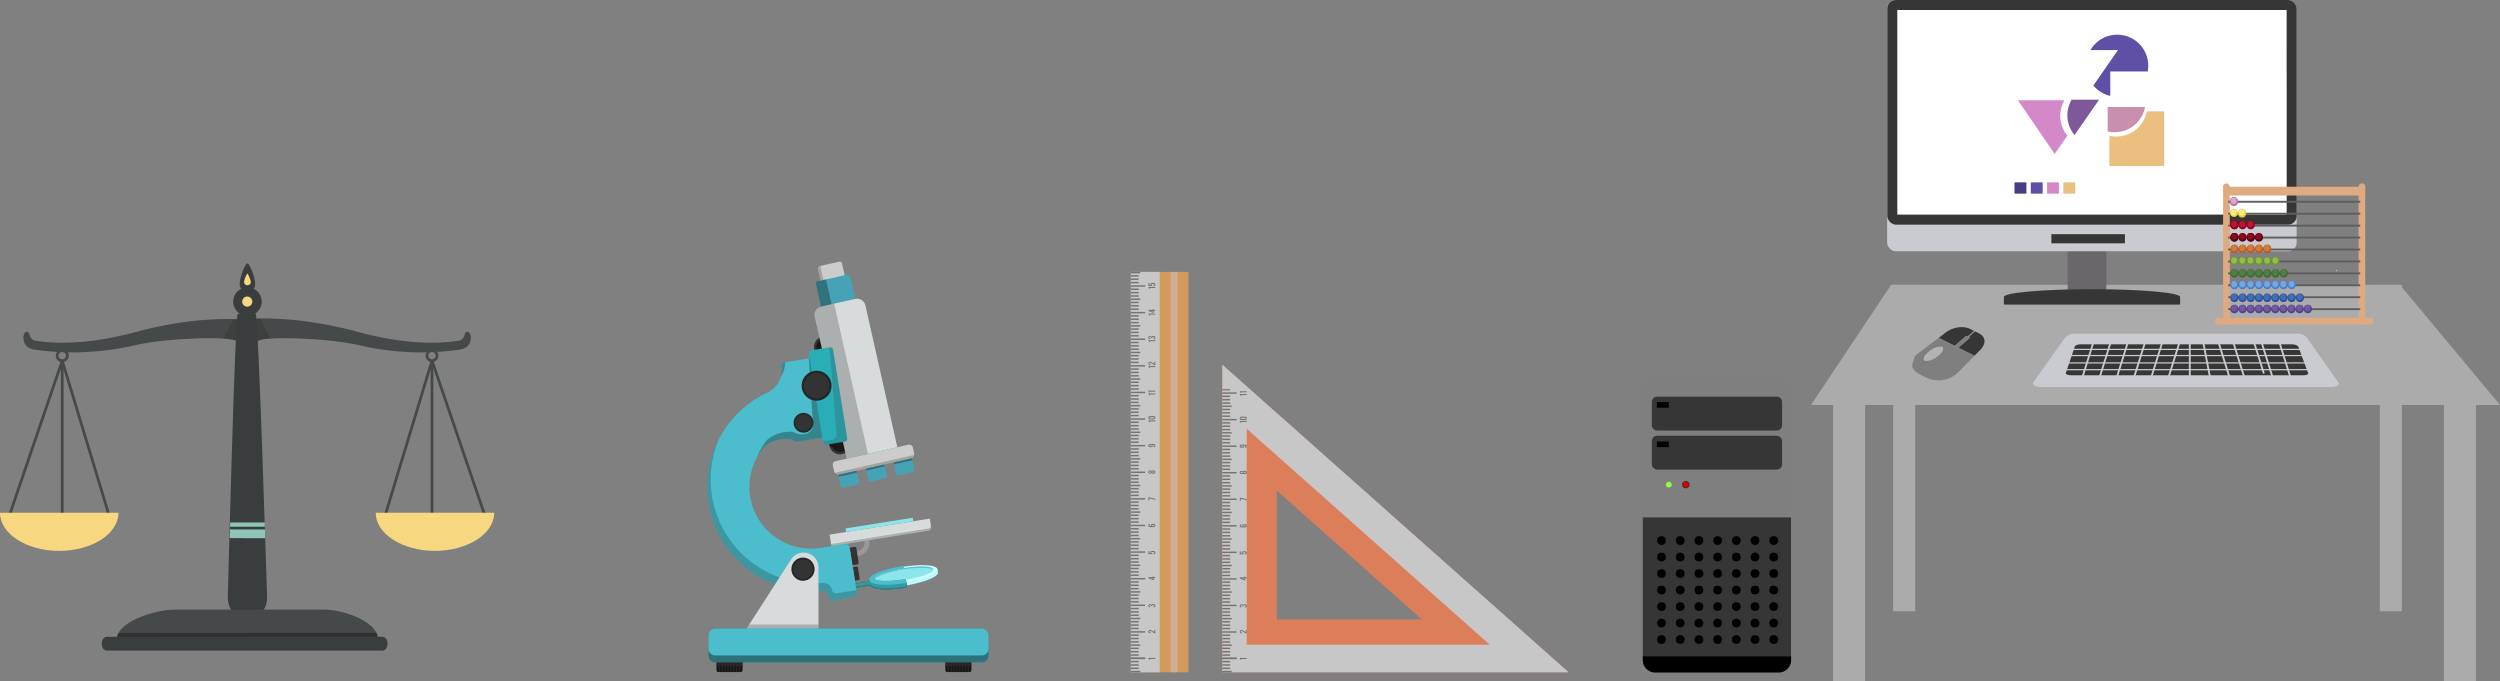 <svg xmlns="http://www.w3.org/2000/svg" xmlns:xlink="http://www.w3.org/1999/xlink" width="993" height="270.641" viewBox="0 0 993 270.641"><rect x="0" y="0" width="993" height="270.641" fill="#808080" stroke="none"/><defs><style>.a{fill:none;}.b{fill:#ababab;}.c{fill:#cacbd0;}.d{fill:#363636;}.e{fill:#69676a;}.ax,.f{fill:#fff;}.g{clip-path:url(#a);}.h{fill:#7f7f7f;}.i{fill:#b3b3b3;}.br,.j{fill:#333;}.k{fill:#d60100;}.l{fill:#8fff3c;}.m{fill:#e0aa80;}.n{fill:#5d5e60;}.o{fill:#5d0012;}.p{fill:#bd172f;}.q{fill:#8a0d1f;}.r{fill:#930027;}.s{fill:#e7cb39;}.t{fill:#f2ec83;}.u{fill:#c173a6;}.v{fill:#d3abcc;}.w{fill:#6b9540;}.x{fill:#97bc45;}.y{fill:#4c7fca;}.z{fill:#73a8e1;}.aa{fill:#416b36;}.ab{fill:#4e803f;}.ac{fill:#56428c;}.ad{fill:#705b9d;}.ae{fill:#304f99;}.af{fill:#426eb5;}.ag{fill:#c0582f;}.ah{fill:#cb7f33;}.ai{fill:#5f4fa5;}.aj{fill:#d389c8;}.ak{fill:#493b84;}.al{fill:#eabf80;}.am{fill:#c990ad;}.an{fill:#7e599a;}.ao{fill:#464949;}.ap{fill:#f7d77f;}.aq{fill:#393d3d;}.ar{opacity:0.12;}.as{opacity:0.33;}.at{fill:#8fc5b8;}.au{fill:#999;}.av{fill:#d7dbdb;}.aw,.ax,.br{opacity:0.2;}.ay{fill:#8ce5ea;}.az,.bx{opacity:0.5;}.ba{fill:#b6fcff;}.bb{fill:#cfffff;}.bc{fill:#339ba3;}.bd{fill:#268284;}.be{fill:#4cbdcc;}.bf{fill:#61c1c1;}.bg{opacity:0.3;}.bh,.bq{opacity:0.4;}.bi{fill:#ccc;}.bj{fill:#46a3b5;}.bk{fill:#29adb7;}.bl{fill:#252626;}.bm{fill:#3a8f9b;}.bn{fill:#282628;}.bo{opacity:0.7;}.bp{opacity:0.6;}.bs{fill:#dc7e5a;}.bt,.bx{fill:#c8c7c7;}.bt,.bu{mix-blend-mode:multiply;}.bt,.bu,.bx{isolation:isolate;}.bv{fill:#767472;}.bw{fill:#d4995c;}.bx{mix-blend-mode:soft-light;}</style><clipPath id="a"><path class="a" d="M1133.584,627.078l6.826-21.312,25.361,1.75-6.826,21.312Z" transform="translate(-1133.584 -605.767)"/></clipPath></defs><g transform="translate(-50.304 -457.302)"><g transform="translate(-340 -37.323)"><g transform="translate(1042.824 494.625)"><path class="b" d="M1132.252,592.153h202.06l39.776,47.731H1100.432Z" transform="translate(-1033.609 -479.024)"/><rect class="b" width="12.728" height="109.781" transform="translate(318.205 160.861)"/><rect class="b" width="8.751" height="129.669" transform="translate(292.749 113.13)"/><rect class="b" width="8.751" height="129.669" transform="translate(99.439 113.13)"/><rect class="b" width="12.728" height="109.781" transform="translate(75.574 160.861)"/><path class="c" d="M1176.646,628.112l12.386-17.5a4.772,4.772,0,0,1,3.906-1.7h88.684a4.438,4.438,0,0,1,3.619,1.59l12.514,17.772c.8.979-1.32,1.775-2.609,1.775h-115.9C1177.84,630.046,1175.78,629.218,1176.646,628.112Z" transform="translate(-1021.45 -476.344)"/><path class="d" d="M1187.667,623.954l3.588-10.557c.191-.5,1.2-.875,2.387-.875h83.7c1.329,0,2.466.421,2.682.986l3.914,10.5c.159.4-.629.8-1.655.8H1189.49C1188.4,624.8,1187.556,624.391,1187.667,623.954Z" transform="translate(-1019.655 -475.765)"/><rect class="c" width="96.758" height="0.485" transform="translate(167.782 138.538)"/><rect class="c" width="96.758" height="0.485" transform="translate(167.782 140.981)"/><rect class="c" width="96.758" height="0.485" transform="translate(167.782 143.908)"/><rect class="c" width="96.758" height="0.485" transform="translate(167.782 146.597)"/><rect class="c" width="0.732" height="16.125" transform="translate(252.129 134.871) rotate(-17.44)"/><rect class="c" width="0.732" height="16.125" transform="translate(245.048 134.869) rotate(-17.44)"/><rect class="c" width="0.732" height="16.061" transform="translate(241.51 133.17) rotate(-17.53)"/><rect class="c" width="0.732" height="16.125" transform="translate(233.807 134.864) rotate(-17.44)"/><rect class="c" width="0.732" height="16.125" transform="translate(227.943 134.864) rotate(-17.44)"/><rect class="c" width="0.732" height="16.125" transform="matrix(0.982, -0.19, 0.19, 0.982, 221.975, 134.615)"/><rect class="c" width="0.732" height="16.125" transform="translate(216.897 134.378)"/><rect class="c" width="16.125" height="0.732" transform="translate(174.176 150.01) rotate(-72.56)"/><rect class="c" width="16.125" height="0.732" transform="translate(181.023 150.025) rotate(-72.56)"/><rect class="c" width="16.125" height="0.732" transform="translate(187.862 150.013) rotate(-72.56)"/><rect class="c" width="16.125" height="0.732" transform="translate(194.702 150.015) rotate(-72.56)"/><rect class="c" width="16.125" height="0.732" transform="translate(201.541 150.011) rotate(-72.56)"/><rect class="c" width="16.125" height="0.732" transform="translate(208.388 150.018) rotate(-72.56)"/><rect class="e" width="15.369" height="17.843" transform="translate(168.76 99.145)"/><rect class="c" width="162.658" height="99.813" rx="3.422" transform="translate(97.053)"/><path class="d" d="M1166.468,599.782v-3.062c0-1.7,15.7-3.07,35-3.07s35,1.376,35,3.07v3.062Z" transform="translate(-1023.045 -478.784)"/><rect class="d" width="29.211" height="3.628" transform="translate(162.285 93.019)"/><rect class="d" width="162.595" height="89.233" rx="3.422" transform="translate(97.117)"/><path class="f" d="M1129.978,579.326l-.008-81.27,154.648-.016.016,81.285Z" transform="translate(-1028.884 -494.079)"/><g transform="translate(105.278 128.921)"><g class="g"><g transform="translate(1.616 1.003)"><path class="h" d="M1140.671,619.477a1.376,1.376,0,0,1-.588-.159c-.907-.526-.1-2.148,1.814-3.627a7.922,7.922,0,0,1,4.518-1.878,1.369,1.369,0,0,1,.588.159c.907.525.1,2.148-1.813,3.628a7.921,7.921,0,0,1-4.519,1.877m4.917-9.157-8.6,6.5c-3.007,2.626-2.594,6.165.915,7.908l3.023,1.5a9.646,9.646,0,0,0,3.6.922,11.628,11.628,0,0,0,8.193-2.522l7.1-7.207-6.365-3.183h0a1.053,1.053,0,0,1-.716.263.522.522,0,0,1-.192-.047l-.66-.327c-.231-.118-.2-.4.064-.628h0l-6.364-3.183" transform="translate(-1134.977 -606.041)"/><path class="d" d="M1154.881,610.126h0m2.387-2.124h0l.206.1-2.386,2.116.118.056c.231.111.2.4-.063.629l-4.216,3.675,6.364,3.182,1.52-1.543c3.023-2.625,3.509-5.72,0-7.462l-1.5-.748" transform="translate(-1132.426 -606.412)"/><path class="d" d="M1153.9,606.639a11.131,11.131,0,0,0-7.875,2.856l-1.839,1.384,6.365,3.182,4.217-3.683a1.061,1.061,0,0,1,.716-.255.489.489,0,0,1,.19.049l.327.159-.216-.1,2.387-2.117.214.1h0l-1.511-.748a8,8,0,0,0-3.023-.8" transform="translate(-1133.504 -606.631)"/><path class="h" d="M1154.6,609.648a1.066,1.066,0,0,0-.716.255l-4.217,3.683h0c-.27.231-.293.509-.063.629l.66.326a.51.51,0,0,0,.19.047,1.063,1.063,0,0,0,.717-.262h0l4.215-3.676c.271-.23.295-.516.064-.628l-.12-.056h0l-.214-.1h0l-.326-.159a.512.512,0,0,0-.192-.048" transform="translate(-1132.662 -606.148)"/><path class="h" d="M1156.578,607.92l-2.426,2.116.215.1h0l.215.111h0l2.418-2.116-.207-.111-.215-.1" transform="translate(-1131.91 -606.425)"/><path class="i" d="M1145.734,613.325a7.925,7.925,0,0,0-4.518,1.878c-1.9,1.479-2.72,3.1-1.814,3.627a1.379,1.379,0,0,0,.589.159,7.919,7.919,0,0,0,4.518-1.877c1.9-1.48,2.721-3.1,1.814-3.628a1.375,1.375,0,0,0-.589-.159" transform="translate(-1134.329 -605.561)"/></g></g></g><path class="h" d="M1042.824,736.2V628.648h0a4.845,4.845,0,0,1,4.845-4.845h49.219a4.845,4.845,0,0,1,4.844,4.845h0V736.193h0a4.845,4.845,0,0,1-4.844,4.845h-49.219A4.846,4.846,0,0,1,1042.824,736.2Z" transform="translate(-1042.824 -473.961)"/><path class="d" d="M1047.63,733.361h49.217c2.674,0,4.845-2.753,4.845-6.15V671.8h-58.868v55.415C1042.824,730.609,1044.98,733.361,1047.63,733.361Z" transform="translate(-1042.824 -466.283)"/><circle class="j" cx="1.48" cy="1.48" r="1.48" transform="translate(15.608 191.018)"/><circle class="k" cx="1.161" cy="1.161" r="1.161" transform="translate(15.926 191.337)"/><circle class="l" cx="1.154" cy="1.154" r="1.154" transform="translate(9.196 191.345)"/><rect class="d" width="51.74" height="13.452" rx="2.092" transform="translate(3.588 157.551)"/><rect class="d" width="51.74" height="13.452" rx="2.092" transform="translate(3.588 173.072)"/><rect width="4.781" height="2.219" transform="translate(5.569 175.379)"/><rect width="4.781" height="2.219" transform="translate(5.569 159.723)"/><path d="M1042.824,719.391v1.52h0a4.845,4.845,0,0,0,4.845,4.844h49.219a4.845,4.845,0,0,0,4.844-4.844h0v-1.52Z" transform="translate(-1042.824 -458.67)"/><circle cx="1.75" cy="1.75" r="1.75" transform="translate(50.261 212.943)"/><circle cx="1.75" cy="1.75" r="1.75" transform="translate(42.831 212.943)"/><circle cx="1.75" cy="1.75" r="1.75" transform="translate(35.401 212.943)"/><circle cx="1.75" cy="1.75" r="1.75" transform="translate(27.97 212.943)"/><circle cx="1.75" cy="1.75" r="1.75" transform="translate(20.54 212.943)"/><circle cx="1.75" cy="1.75" r="1.75" transform="translate(13.11 212.943)"/><circle cx="1.75" cy="1.75" r="1.75" transform="translate(5.68 212.943)"/><circle cx="1.75" cy="1.75" r="1.75" transform="translate(50.261 219.498)"/><circle cx="1.75" cy="1.75" r="1.75" transform="translate(42.831 219.498)"/><circle cx="1.75" cy="1.75" r="1.75" transform="translate(35.401 219.498)"/><circle cx="1.75" cy="1.75" r="1.75" transform="translate(27.97 219.498)"/><circle cx="1.75" cy="1.75" r="1.75" transform="translate(20.54 219.498)"/><circle cx="1.75" cy="1.75" r="1.75" transform="translate(13.11 219.498)"/><circle cx="1.75" cy="1.75" r="1.75" transform="translate(5.68 219.498)"/><circle cx="1.75" cy="1.75" r="1.75" transform="translate(50.261 226.053)"/><circle cx="1.75" cy="1.75" r="1.75" transform="translate(42.831 226.053)"/><circle cx="1.75" cy="1.75" r="1.75" transform="translate(35.401 226.053)"/><circle cx="1.75" cy="1.75" r="1.75" transform="translate(27.97 226.053)"/><circle cx="1.75" cy="1.75" r="1.75" transform="translate(20.54 226.053)"/><circle cx="1.75" cy="1.75" r="1.75" transform="translate(13.11 226.053)"/><circle cx="1.75" cy="1.75" r="1.75" transform="translate(5.68 226.053)"/><circle cx="1.75" cy="1.75" r="1.75" transform="translate(50.261 232.608)"/><circle cx="1.75" cy="1.75" r="1.75" transform="translate(42.831 232.608)"/><circle cx="1.75" cy="1.75" r="1.75" transform="translate(35.401 232.608)"/><circle cx="1.75" cy="1.75" r="1.75" transform="translate(27.97 232.608)"/><circle cx="1.75" cy="1.75" r="1.75" transform="translate(20.54 232.608)"/><circle cx="1.75" cy="1.75" r="1.75" transform="translate(13.11 232.608)"/><circle cx="1.75" cy="1.75" r="1.75" transform="translate(5.68 232.608)"/><circle cx="1.75" cy="1.75" r="1.75" transform="translate(50.261 239.163)"/><circle cx="1.75" cy="1.75" r="1.75" transform="translate(42.831 239.163)"/><circle cx="1.75" cy="1.75" r="1.75" transform="translate(35.401 239.163)"/><circle cx="1.75" cy="1.75" r="1.75" transform="translate(27.97 239.163)"/><circle cx="1.75" cy="1.75" r="1.75" transform="translate(20.54 239.163)"/><circle cx="1.75" cy="1.75" r="1.75" transform="translate(13.11 239.163)"/><circle cx="1.75" cy="1.75" r="1.75" transform="translate(5.68 239.163)"/><circle cx="1.75" cy="1.75" r="1.75" transform="translate(50.261 245.718)"/><circle cx="1.75" cy="1.75" r="1.75" transform="translate(42.831 245.718)"/><circle cx="1.75" cy="1.75" r="1.75" transform="translate(35.401 245.718)"/><circle cx="1.75" cy="1.75" r="1.75" transform="translate(27.97 245.718)"/><circle cx="1.75" cy="1.75" r="1.75" transform="translate(20.54 245.718)"/><circle cx="1.75" cy="1.75" r="1.75" transform="translate(13.11 245.718)"/><circle cx="1.75" cy="1.75" r="1.75" transform="translate(5.68 245.718)"/><circle cx="1.75" cy="1.75" r="1.75" transform="translate(50.261 252.273)"/><circle cx="1.75" cy="1.75" r="1.75" transform="translate(42.831 252.273)"/><circle cx="1.75" cy="1.75" r="1.75" transform="translate(35.401 252.273)"/><circle cx="1.75" cy="1.75" r="1.75" transform="translate(27.97 252.273)"/><circle cx="1.75" cy="1.75" r="1.75" transform="translate(20.54 252.273)"/><circle cx="1.75" cy="1.75" r="1.75" transform="translate(13.11 252.273)"/><circle cx="1.75" cy="1.75" r="1.75" transform="translate(5.68 252.273)"/><path class="m" d="M1290.559,613.429v-54.4a1.312,1.312,0,1,0-2.561,0v54.389Z" transform="translate(-1003.609 -484.579)"/><path class="m" d="M1290.554,613.305v-2.7c-.573.072-1.161-.215-1.161-1.44l.04-49.728a.308.308,0,0,1,0-.047,1.312,1.312,0,0,0-.851-1.194c-.1,0-.452-.039-.493.08a1.924,1.924,0,0,0-.095.612v54.389Z" transform="translate(-1003.605 -484.456)"/><path class="m" d="M1244.1,613.429v-54.4a1.312,1.312,0,1,0-2.561,0v54.389Z" transform="translate(-1011.042 -484.579)"/><path class="m" d="M1244.091,613.3V558.9a1.95,1.95,0,0,0-.1-.612c0-.12-.4-.088-.494-.08a1.3,1.3,0,0,0-.85,1.194v.047l.039,49.728c0,1.217-.589,1.5-1.161,1.44v2.672Z" transform="translate(-1011.038 -484.456)"/><path class="m" d="M1295.5,558.563h-51.788c-.477,0-1.05.795-1.05,1.742s.486,1.749,1.018,1.749h51.813c.477,0,1.05-.795,1.05-1.749S1296.032,558.563,1295.5,558.563Z" transform="translate(-1010.857 -484.397)"/><path class="n" d="M1295.575,563.384h-52.114c-.1,0-.231.175-.231.382s.1.382.223.382h52.115c.1,0,.23-.167.23-.382S1295.686,563.384,1295.575,563.384Z" transform="translate(-1010.765 -483.626)"/><path class="n" d="M1295.575,567.471h-52.114c-.1,0-.231.167-.231.382s.1.383.223.383h52.115c.1,0,.23-.167.23-.383S1295.686,567.471,1295.575,567.471Z" transform="translate(-1010.765 -482.972)"/><path class="n" d="M1295.575,571.552h-52.114c-.1,0-.231.167-.231.382s.1.382.223.382h52.115c.1,0,.23-.167.23-.382S1295.686,571.552,1295.575,571.552Z" transform="translate(-1010.765 -482.319)"/><path class="n" d="M1295.575,575.639h-52.114c-.1,0-.231.167-.231.382s.1.383.223.383h52.115c.1,0,.23-.167.23-.383S1295.686,575.639,1295.575,575.639Z" transform="translate(-1010.765 -481.665)"/><path class="n" d="M1295.575,579.727h-52.114c-.1,0-.231.175-.231.382s.1.382.223.382h52.115c.1,0,.23-.175.23-.382S1295.686,579.727,1295.575,579.727Z" transform="translate(-1010.765 -481.011)"/><path class="n" d="M1295.575,583.814h-52.114c-.1,0-.231.167-.231.382s.1.382.223.382h52.115c.1,0,.23-.167.23-.382S1295.686,583.814,1295.575,583.814Z" transform="translate(-1010.765 -480.358)"/><path class="n" d="M1295.575,587.9h-52.114c-.1,0-.231.167-.231.382s.1.382.223.382h52.115c.1,0,.23-.167.23-.382S1295.686,587.9,1295.575,587.9Z" transform="translate(-1010.765 -479.705)"/><path class="n" d="M1295.575,591.975h-52.114c-.1,0-.231.167-.231.382s.1.382.223.382h52.115c.1,0,.23-.174.23-.382S1295.686,591.975,1295.575,591.975Z" transform="translate(-1010.765 -479.052)"/><path class="n" d="M1295.575,596.063h-52.114c-.1,0-.231.167-.231.382s.1.382.223.382h52.115c.1,0,.23-.175.23-.382S1295.686,596.063,1295.575,596.063Z" transform="translate(-1010.765 -478.398)"/><path class="n" d="M1295.575,600.15h-52.114c-.1,0-.231.167-.231.382s.1.382.223.382h52.115c.1,0,.23-.167.23-.382S1295.686,600.15,1295.575,600.15Z" transform="translate(-1010.765 -477.744)"/><rect class="m" width="62.623" height="2.569" transform="translate(227.398 126.272)"/><ellipse class="o" cx="1.615" cy="1.726" rx="1.615" ry="1.726" transform="translate(233.356 92.518)"/><ellipse class="p" cx="1.177" cy="1.265" rx="1.177" ry="1.265" transform="translate(233.698 92.669)"/><ellipse class="f" cx="0.167" cy="0.183" rx="0.167" ry="0.183" transform="translate(234.191 92.98)"/><ellipse class="o" cx="1.615" cy="1.726" rx="1.615" ry="1.726" transform="translate(233.356 92.534)"/><ellipse class="q" cx="1.177" cy="1.265" rx="1.177" ry="1.265" transform="translate(233.698 92.685)"/><ellipse class="o" cx="1.615" cy="1.726" rx="1.615" ry="1.726" transform="translate(236.61 92.534)"/><ellipse class="q" cx="1.177" cy="1.265" rx="1.177" ry="1.265" transform="translate(236.944 92.685)"/><ellipse class="o" cx="1.615" cy="1.726" rx="1.615" ry="1.726" transform="translate(239.863 92.518)"/><ellipse class="p" cx="1.177" cy="1.265" rx="1.177" ry="1.265" transform="translate(240.197 92.669)"/><ellipse class="f" cx="0.167" cy="0.183" rx="0.167" ry="0.183" transform="translate(240.699 92.98)"/><ellipse class="o" cx="1.615" cy="1.726" rx="1.615" ry="1.726" transform="translate(239.863 92.534)"/><ellipse class="q" cx="1.177" cy="1.265" rx="1.177" ry="1.265" transform="translate(240.197 92.685)"/><ellipse class="o" cx="1.615" cy="1.726" rx="1.615" ry="1.726" transform="translate(243.117 92.534)"/><ellipse class="q" cx="1.177" cy="1.265" rx="1.177" ry="1.265" transform="translate(243.451 92.685)"/><ellipse class="r" cx="1.615" cy="1.726" rx="1.615" ry="1.726" transform="translate(233.372 87.618)"/><ellipse class="p" cx="1.177" cy="1.265" rx="1.177" ry="1.265" transform="translate(233.706 87.769)"/><ellipse class="f" cx="0.167" cy="0.183" rx="0.167" ry="0.183" transform="translate(234.207 88.079)"/><ellipse class="r" cx="1.615" cy="1.726" rx="1.615" ry="1.726" transform="translate(233.372 87.634)"/><ellipse class="p" cx="1.177" cy="1.265" rx="1.177" ry="1.265" transform="translate(233.706 87.785)"/><ellipse class="r" cx="1.615" cy="1.726" rx="1.615" ry="1.726" transform="translate(236.618 87.634)"/><ellipse class="p" cx="1.177" cy="1.265" rx="1.177" ry="1.265" transform="translate(236.96 87.785)"/><ellipse class="r" cx="1.615" cy="1.726" rx="1.615" ry="1.726" transform="translate(239.863 87.634)"/><ellipse class="p" cx="1.177" cy="1.265" rx="1.177" ry="1.265" transform="translate(240.197 87.785)"/><path class="s" d="M1247.07,567.878a1.591,1.591,0,1,1-1.639-1.7A1.68,1.68,0,0,1,1247.07,567.878Z" transform="translate(-1010.659 -483.179)"/><ellipse class="t" cx="1.177" cy="1.265" rx="1.177" ry="1.265" transform="translate(233.531 83.147)"/><ellipse class="s" cx="1.615" cy="1.726" rx="1.615" ry="1.726" transform="translate(236.435 83.012)"/><ellipse class="t" cx="1.177" cy="1.265" rx="1.177" ry="1.265" transform="translate(236.777 83.163)"/><ellipse class="u" cx="1.615" cy="1.726" rx="1.615" ry="1.726" transform="translate(233.173 78.326)"/><ellipse class="p" cx="1.177" cy="1.265" rx="1.177" ry="1.265" transform="translate(233.515 78.477)"/><ellipse class="f" cx="0.167" cy="0.183" rx="0.167" ry="0.183" transform="translate(234.008 78.788)"/><ellipse class="u" cx="1.615" cy="1.726" rx="1.615" ry="1.726" transform="translate(233.173 78.342)"/><ellipse class="v" cx="1.177" cy="1.265" rx="1.177" ry="1.265" transform="translate(233.515 78.493)"/><ellipse class="w" cx="1.615" cy="1.726" rx="1.615" ry="1.726" transform="translate(233.372 102.024)"/><ellipse class="x" cx="1.177" cy="1.265" rx="1.177" ry="1.265" transform="translate(233.706 102.176)"/><ellipse class="w" cx="1.615" cy="1.726" rx="1.615" ry="1.726" transform="translate(236.618 102.024)"/><ellipse class="x" cx="1.177" cy="1.265" rx="1.177" ry="1.265" transform="translate(236.96 102.176)"/><ellipse class="w" cx="1.615" cy="1.726" rx="1.615" ry="1.726" transform="translate(239.847 102.024)"/><ellipse class="x" cx="1.177" cy="1.265" rx="1.177" ry="1.265" transform="translate(240.19 102.176)"/><ellipse class="w" cx="1.615" cy="1.726" rx="1.615" ry="1.726" transform="translate(243.101 102.024)"/><ellipse class="x" cx="1.177" cy="1.265" rx="1.177" ry="1.265" transform="translate(243.443 102.176)"/><ellipse class="w" cx="1.615" cy="1.726" rx="1.615" ry="1.726" transform="translate(246.45 102.024)"/><ellipse class="x" cx="1.177" cy="1.265" rx="1.177" ry="1.265" transform="translate(246.792 102.176)"/><ellipse class="w" cx="1.615" cy="1.726" rx="1.615" ry="1.726" transform="translate(249.704 102.024)"/><ellipse class="x" cx="1.177" cy="1.265" rx="1.177" ry="1.265" transform="translate(250.046 102.176)"/><ellipse class="y" cx="1.615" cy="1.726" rx="1.615" ry="1.726" transform="translate(233.372 111.459)"/><ellipse class="z" cx="1.177" cy="1.265" rx="1.177" ry="1.265" transform="translate(233.706 111.61)"/><ellipse class="y" cx="1.615" cy="1.726" rx="1.615" ry="1.726" transform="translate(236.618 111.459)"/><ellipse class="z" cx="1.177" cy="1.265" rx="1.177" ry="1.265" transform="translate(236.96 111.61)"/><ellipse class="y" cx="1.615" cy="1.726" rx="1.615" ry="1.726" transform="translate(239.847 111.459)"/><ellipse class="z" cx="1.177" cy="1.265" rx="1.177" ry="1.265" transform="translate(240.19 111.61)"/><ellipse class="y" cx="1.615" cy="1.726" rx="1.615" ry="1.726" transform="translate(243.101 111.459)"/><ellipse class="z" cx="1.177" cy="1.265" rx="1.177" ry="1.265" transform="translate(243.443 111.61)"/><ellipse class="y" cx="1.615" cy="1.726" rx="1.615" ry="1.726" transform="translate(246.426 111.435)"/><ellipse class="z" cx="1.177" cy="1.265" rx="1.177" ry="1.265" transform="translate(246.768 111.587)"/><ellipse class="y" cx="1.615" cy="1.726" rx="1.615" ry="1.726" transform="translate(249.68 111.435)"/><ellipse class="z" cx="1.177" cy="1.265" rx="1.177" ry="1.265" transform="translate(250.022 111.587)"/><ellipse class="y" cx="1.615" cy="1.726" rx="1.615" ry="1.726" transform="translate(252.902 111.435)"/><ellipse class="z" cx="1.177" cy="1.265" rx="1.177" ry="1.265" transform="translate(253.244 111.587)"/><ellipse class="y" cx="1.615" cy="1.726" rx="1.615" ry="1.726" transform="translate(256.155 111.435)"/><ellipse class="z" cx="1.177" cy="1.265" rx="1.177" ry="1.265" transform="translate(256.497 111.587)"/><ellipse class="aa" cx="1.615" cy="1.726" rx="1.615" ry="1.726" transform="translate(233.372 106.845)"/><ellipse class="ab" cx="1.177" cy="1.265" rx="1.177" ry="1.265" transform="translate(233.706 106.996)"/><ellipse class="aa" cx="1.615" cy="1.726" rx="1.615" ry="1.726" transform="translate(236.618 106.845)"/><ellipse class="ab" cx="1.177" cy="1.265" rx="1.177" ry="1.265" transform="translate(236.96 106.996)"/><ellipse class="aa" cx="1.615" cy="1.726" rx="1.615" ry="1.726" transform="translate(239.847 106.845)"/><ellipse class="ab" cx="1.177" cy="1.265" rx="1.177" ry="1.265" transform="translate(240.19 106.996)"/><ellipse class="aa" cx="1.615" cy="1.726" rx="1.615" ry="1.726" transform="translate(243.101 106.845)"/><ellipse class="ab" cx="1.177" cy="1.265" rx="1.177" ry="1.265" transform="translate(243.443 106.996)"/><ellipse class="aa" cx="1.615" cy="1.726" rx="1.615" ry="1.726" transform="translate(246.426 106.845)"/><ellipse class="ab" cx="1.177" cy="1.265" rx="1.177" ry="1.265" transform="translate(246.768 106.996)"/><ellipse class="aa" cx="1.615" cy="1.726" rx="1.615" ry="1.726" transform="translate(249.704 106.845)"/><ellipse class="ab" cx="1.177" cy="1.265" rx="1.177" ry="1.265" transform="translate(250.046 106.996)"/><ellipse class="aa" cx="1.615" cy="1.726" rx="1.615" ry="1.726" transform="translate(252.981 106.845)"/><ellipse class="ab" cx="1.177" cy="1.265" rx="1.177" ry="1.265" transform="translate(253.315 106.996)"/><ellipse class="f" cx="0.167" cy="0.183" rx="0.167" ry="0.183" transform="translate(275.359 107.307)"/><ellipse class="ac" cx="1.615" cy="1.726" rx="1.615" ry="1.726" transform="translate(233.372 120.997)"/><ellipse class="ad" cx="1.177" cy="1.265" rx="1.177" ry="1.265" transform="translate(233.706 121.149)"/><ellipse class="ac" cx="1.615" cy="1.726" rx="1.615" ry="1.726" transform="translate(236.618 120.997)"/><ellipse class="ad" cx="1.177" cy="1.265" rx="1.177" ry="1.265" transform="translate(236.96 121.149)"/><ellipse class="ac" cx="1.615" cy="1.726" rx="1.615" ry="1.726" transform="translate(239.847 120.997)"/><ellipse class="ad" cx="1.177" cy="1.265" rx="1.177" ry="1.265" transform="translate(240.19 121.149)"/><ellipse class="ac" cx="1.615" cy="1.726" rx="1.615" ry="1.726" transform="translate(243.101 120.997)"/><ellipse class="ad" cx="1.177" cy="1.265" rx="1.177" ry="1.265" transform="translate(243.443 121.149)"/><ellipse class="ac" cx="1.615" cy="1.726" rx="1.615" ry="1.726" transform="translate(246.323 120.997)"/><ellipse class="ad" cx="1.177" cy="1.265" rx="1.177" ry="1.265" transform="translate(246.665 121.149)"/><ellipse class="ac" cx="1.615" cy="1.726" rx="1.615" ry="1.726" transform="translate(249.576 120.997)"/><ellipse class="ad" cx="1.177" cy="1.265" rx="1.177" ry="1.265" transform="translate(249.919 121.149)"/><ellipse class="ac" cx="1.615" cy="1.726" rx="1.615" ry="1.726" transform="translate(252.798 120.997)"/><ellipse class="ad" cx="1.177" cy="1.265" rx="1.177" ry="1.265" transform="translate(253.14 121.149)"/><ellipse class="ac" cx="1.615" cy="1.726" rx="1.615" ry="1.726" transform="translate(256.052 120.997)"/><ellipse class="ad" cx="1.177" cy="1.265" rx="1.177" ry="1.265" transform="translate(256.394 121.149)"/><ellipse class="ac" cx="1.615" cy="1.726" rx="1.615" ry="1.726" transform="translate(259.282 120.997)"/><ellipse class="ad" cx="1.177" cy="1.265" rx="1.177" ry="1.265" transform="translate(259.616 121.149)"/><ellipse class="ac" cx="1.615" cy="1.726" rx="1.615" ry="1.726" transform="translate(262.535 120.997)"/><ellipse class="ad" cx="1.177" cy="1.265" rx="1.177" ry="1.265" transform="translate(262.87 121.149)"/><ellipse class="ae" cx="1.615" cy="1.726" rx="1.615" ry="1.726" transform="translate(233.372 116.543)"/><ellipse class="af" cx="1.177" cy="1.265" rx="1.177" ry="1.265" transform="translate(233.706 116.694)"/><ellipse class="ae" cx="1.615" cy="1.726" rx="1.615" ry="1.726" transform="translate(236.618 116.543)"/><ellipse class="af" cx="1.177" cy="1.265" rx="1.177" ry="1.265" transform="translate(236.96 116.694)"/><ellipse class="ae" cx="1.615" cy="1.726" rx="1.615" ry="1.726" transform="translate(239.847 116.543)"/><ellipse class="af" cx="1.177" cy="1.265" rx="1.177" ry="1.265" transform="translate(240.19 116.694)"/><ellipse class="ae" cx="1.615" cy="1.726" rx="1.615" ry="1.726" transform="translate(243.101 116.543)"/><ellipse class="af" cx="1.177" cy="1.265" rx="1.177" ry="1.265" transform="translate(243.443 116.694)"/><ellipse class="ae" cx="1.615" cy="1.726" rx="1.615" ry="1.726" transform="translate(246.378 116.543)"/><ellipse class="af" cx="1.177" cy="1.265" rx="1.177" ry="1.265" transform="translate(246.721 116.694)"/><ellipse class="ae" cx="1.615" cy="1.726" rx="1.615" ry="1.726" transform="translate(249.632 116.543)"/><ellipse class="af" cx="1.177" cy="1.265" rx="1.177" ry="1.265" transform="translate(249.966 116.694)"/><ellipse class="ae" cx="1.615" cy="1.726" rx="1.615" ry="1.726" transform="translate(252.854 116.543)"/><ellipse class="af" cx="1.177" cy="1.265" rx="1.177" ry="1.265" transform="translate(253.196 116.694)"/><ellipse class="ae" cx="1.615" cy="1.726" rx="1.615" ry="1.726" transform="translate(256.108 116.543)"/><ellipse class="af" cx="1.177" cy="1.265" rx="1.177" ry="1.265" transform="translate(256.45 116.694)"/><ellipse class="ae" cx="1.615" cy="1.726" rx="1.615" ry="1.726" transform="translate(259.385 116.543)"/><ellipse class="af" cx="1.177" cy="1.265" rx="1.177" ry="1.265" transform="translate(259.727 116.694)"/><ellipse class="ag" cx="1.615" cy="1.726" rx="1.615" ry="1.726" transform="translate(233.372 97.124)"/><ellipse class="ah" cx="1.177" cy="1.265" rx="1.177" ry="1.265" transform="translate(233.706 97.275)"/><ellipse class="ag" cx="1.615" cy="1.726" rx="1.615" ry="1.726" transform="translate(236.618 97.124)"/><ellipse class="ah" cx="1.177" cy="1.265" rx="1.177" ry="1.265" transform="translate(236.96 97.275)"/><ellipse class="ag" cx="1.615" cy="1.726" rx="1.615" ry="1.726" transform="translate(239.847 97.124)"/><ellipse class="ah" cx="1.177" cy="1.265" rx="1.177" ry="1.265" transform="translate(240.19 97.275)"/><ellipse class="ag" cx="1.615" cy="1.726" rx="1.615" ry="1.726" transform="translate(243.101 97.124)"/><ellipse class="ah" cx="1.177" cy="1.265" rx="1.177" ry="1.265" transform="translate(243.443 97.275)"/><ellipse class="ag" cx="1.615" cy="1.726" rx="1.615" ry="1.726" transform="translate(246.378 97.124)"/><ellipse class="ah" cx="1.177" cy="1.265" rx="1.177" ry="1.265" transform="translate(246.721 97.275)"/><rect class="f" width="55.67" height="50.054" transform="translate(148.61 19.578)"/><g transform="translate(147.639 72.431)"><rect class="ai" width="4.725" height="4.487" transform="translate(6.468)"/><rect class="aj" width="4.725" height="4.487" transform="translate(12.927)"/><rect class="ak" width="4.725" height="4.487"/><rect class="al" width="4.725" height="4.487" transform="translate(19.395)"/></g><g transform="translate(149.015 13.775)"><path class="al" d="M1205.365,542.765a12.3,12.3,0,0,1-2.769-.326V554.5h21.758V532.742h-6.889A12.322,12.322,0,0,1,1205.365,542.765Z" transform="translate(-1166.281 -502.303)"/><path class="ai" d="M1207.046,512.613l-9.777,14.073a12.3,12.3,0,0,0,6.714,4.136v-9.705h14.869a12.314,12.314,0,0,0-22.735-8.5Z" transform="translate(-1167.318 -506.501)"/><path class="am" d="M1201.993,540.971a12.275,12.275,0,0,0,14.753-9.149c.043-.181.081-.364.116-.549h-14.869Z" transform="translate(-1166.377 -502.538)"/><path class="aj" d="M1189.77,528.957h-18.48l14.574,21.345,5.06-7.28a12.28,12.28,0,0,1-1.153-14.072Z" transform="translate(-1171.289 -502.91)"/><path class="an" d="M1189.9,528.744a12.284,12.284,0,0,0,1.153,14.073l9.777-14.073Z" transform="translate(-1168.582 -502.943)"/></g></g></g><rect class="ao" width="64.254" height="1.095" transform="translate(202.755 661.897) rotate(-73.157)"/><rect class="ao" width="1.095" height="64.981" transform="matrix(0.946, -0.323, 0.323, 0.946, 221.376, 600.735)"/><rect class="ao" width="1.095" height="61.499" transform="translate(221.346 600.558)"/><rect class="ao" width="1.095" height="64.254" transform="translate(74.495 600.717) rotate(-16.843)"/><rect class="ao" width="64.981" height="1.095" transform="matrix(0.323, -0.946, 0.946, 0.323, 53.516, 661.88)"/><rect class="ao" width="1.095" height="61.499" transform="translate(74.473 600.558)"/><path class="ap" d="M50.3,660.962c0,8.365,10.536,15.146,23.533,15.146s23.533-6.781,23.533-15.146Z"/><path class="ao" d="M72.465,598.55A2.558,2.558,0,0,1,75.02,596a2.555,2.555,0,1,1,0,5.109A2.558,2.558,0,0,1,72.465,598.55Zm1.1,0a1.46,1.46,0,1,0,1.46-1.459A1.461,1.461,0,0,0,73.56,598.55Z"/><path class="ao" d="M237.144,590.28c-.175-.619-.646-1.3-1.284-1.211a1.175,1.175,0,0,0-.834.709c-.165.343-.236.723-.376,1.076a3,3,0,0,1-1.487,1.595l-.144.07c-4.457.772-17.986,2.728-40.827-3.458-23.358-6.326-40.36-5.2-40.36-5.2v5.294l.666,3.8c1.271-2.2,27.429-1.546,40.408,1.46a108.525,108.525,0,0,0,40.407,1.7,9.357,9.357,0,0,0,2.169-.856,3.874,3.874,0,0,0,.606-.539A4.771,4.771,0,0,0,237.144,590.28Z"/><path class="ap" d="M246.61,660.962c0,8.365-10.536,15.146-23.533,15.146s-23.533-6.781-23.533-15.146Z"/><path class="ao" d="M221.894,601.1a2.555,2.555,0,1,1,2.555-2.555A2.558,2.558,0,0,1,221.894,601.1Zm0-4.014a1.46,1.46,0,1,0,1.46,1.459A1.461,1.461,0,0,0,221.894,597.091Z"/><path class="ao" d="M59.77,590.28c.175-.619.647-1.3,1.284-1.211a1.175,1.175,0,0,1,.834.709c.165.343.237.723.376,1.076a3.008,3.008,0,0,0,1.487,1.595l.145.07c4.456.772,17.985,2.728,40.826-3.458,23.358-6.326,40.145-4.9,40.145-4.9l.3,4.684-.755,4.106c-1.271-2.2-27.429-1.546-40.407,1.46a108.53,108.53,0,0,1-40.408,1.7,9.357,9.357,0,0,1-2.169-.856,3.823,3.823,0,0,1-.6-.539A4.772,4.772,0,0,1,59.77,590.28Z"/><path class="aq" d="M148.669,703.228h-.16c-4.333,0-7.817-3.9-7.721-8.636,0,0,2.874-112.677,3.957-112.675h7.117c1.078,0,4.526,112.61,4.526,112.61C156.519,699.29,153.025,703.228,148.669,703.228Z"/><path class="ao" d="M200.352,710.964H96.826v-.116c0-6.307,14.559-11.42,23.033-11.42H178.8c8.474,0,21.549,5.113,21.549,11.42Z"/><circle class="aq" cx="5.672" cy="5.672" r="5.672" transform="translate(142.016 581.696) rotate(-79.985)"/><path class="aq" d="M151.624,569.662a3.072,3.072,0,1,1-6.07,0c0-1.958,2.068-7.727,3.035-7.727C149.443,561.935,151.624,567.7,151.624,569.662Z"/><path class="ap" d="M150.526,577.1a2.007,2.007,0,1,1-2.008-2.008A2.008,2.008,0,0,1,150.526,577.1Z"/><path class="ap" d="M149.917,569.085a1.342,1.342,0,1,1-2.656,0,8.59,8.59,0,0,1,1.328-3.189A11.944,11.944,0,0,1,149.917,569.085Z"/><path class="ar" d="M152.169,583.843l.534,8.722a27.112,27.112,0,0,1,5.02-.929l-4.11-7.793Z"/><path class="ar" d="M144.455,584.026l-.534,8.722a27.165,27.165,0,0,0-5.021-.93l4.111-7.792Z"/><path class="as" d="M200.334,710.625H96.826v-.22a2.713,2.713,0,0,1,.364-1.359l.183-.317,102.439-.079.005.008a2.83,2.83,0,0,1,.525,1.806Z"/><path class="at" d="M155.626,671.088l-14.1-.045.151-3.453h13.85Z"/><path class="at" d="M155.469,666.52H141.68l.068-1.7h13.72Z"/><path class="aq" d="M202.249,715.734H92.716c-1.1,0-1.987-1.219-1.987-2.723v-.055c0-1.5.889-2.722,1.987-2.722H202.249c1.1,0,1.988,1.219,1.988,2.722v.055C204.237,714.515,203.347,715.734,202.249,715.734Z"/><g transform="translate(-160)"><path class="au" d="M553.694,672.142a3.653,3.653,0,0,1-5.766,3.52l.377,2.36a5.539,5.539,0,0,0,2.665.223,5.6,5.6,0,0,0,4.647-6.41Z"/><path class="av" d="M579.622,663.288l.527,3.308a1.312,1.312,0,0,1-1.089,1.5l-38.5,6.138-.734-4.6Z"/><path class="aw" d="M579.061,668.1l-38.5,6.139-.052-.329-.094-.583,38.5-6.135A1.308,1.308,0,0,0,580,665.684l.094.583c.005.038.01.071.014.108l.038.221A1.307,1.307,0,0,1,579.061,668.1Z"/><path class="ax" d="M580,665.684a1.308,1.308,0,0,1-1.087,1.505l-38.5,6.135-.052-.325,38.5-6.139a1.313,1.313,0,0,0,1.091-1.5l.141.908Z"/><rect class="ay" width="27.021" height="1.422" transform="matrix(0.988, -0.157, 0.157, 0.988, 546.158, 667.183)"/><path class="j" d="M544.705,637.692h0a4.184,4.184,0,0,1-4.949-3.588l-6.094-38.231a4.322,4.322,0,0,1,3.588-4.949h0a4.321,4.321,0,0,1,4.948,3.588l6.1,38.231A4.323,4.323,0,0,1,544.705,637.692Z"/><path class="az" d="M547.364,632.891l-6.1-38.231a3.364,3.364,0,0,0-3.334-2.85,3.469,3.469,0,0,0-.537.043,3.366,3.366,0,0,0-2.327,1.534,3.539,3.539,0,0,0-.461,2.456l5.9,37.027h0l-.651.156-.161.7.139.862.035-.008a1.071,1.071,0,0,1,1.165.552,3.276,3.276,0,0,0,2.949,1.673,4.018,4.018,0,0,0,.573-.042A3.387,3.387,0,0,0,547.364,632.891Z"/><path class="ba" d="M582.666,683.4l-7.89,1.257a56.745,56.745,0,0,0-11.028,1.758l-7.88,1.257.2,1.265h0a.216.216,0,0,0,.006.024c.325,1.679,6.518,2.089,13.879.915s13.119-3.488,12.907-5.185a.234.234,0,0,0,0-.025h.009Z"/><path class="bb" d="M582.656,683.4a.107.107,0,0,1,0,.025c.213,1.7-5.546,4.012-12.907,5.185s-13.553.764-13.879-.915a.105.105,0,0,1-.005-.024.737.737,0,0,1,.012-.3c.378-1.664,5.914-3.8,12.892-4.915s12.9-.8,13.781.663A.737.737,0,0,1,582.656,683.4Z"/><path class="j" d="M569.173,683.973l-.157.025a95.184,95.184,0,0,0-13.441,3.715h0a.556.556,0,0,1-.462.638l-5.036.8.251,1.571,5.279-.842a.54.54,0,0,1,.5.181c1.356,1.667,7.936,1.631,13.979.667l.156-.025a.388.388,0,0,0,.321-.444l-.951-5.967A.388.388,0,0,0,569.173,683.973Z"/><path class="bc" d="M569.173,683.973l-.157.025a95.184,95.184,0,0,0-13.441,3.715h0a.556.556,0,0,1-.462.638l-5.036.8.251,1.571,5.279-.842a.54.54,0,0,1,.5.181c1.356,1.667,7.936,1.631,13.979.667l.156-.025a.388.388,0,0,0,.321-.444l-.951-5.967A.388.388,0,0,0,569.173,683.973Z"/><path class="bd" d="M570.346,690.224l-.156.025c-6.042.963-12.623,1-13.979-.667a.538.538,0,0,0-.5-.181l-5.452.869.073.455,5.279-.842a.54.54,0,0,1,.5.181c1.356,1.667,7.936,1.631,13.979.667l.156-.025a.388.388,0,0,0,.321-.444l-.023-.143A.379.379,0,0,1,570.346,690.224Z"/><path class="ay" d="M581.084,683.444l0,.017c.148,1.26-4.689,3.07-10.946,4.124a1.437,1.437,0,0,0-.584-.2c-7.112,1.134-11.715.647-11.886-.2l0-.017a.191.191,0,0,1,.01-.086c.29-1.013,4.664-2.749,11.226-3.795.18-.029.492-.374.492-.374,5.936-.893,10.881-.747,11.6.324A.489.489,0,0,1,581.084,683.444Z"/><path class="be" d="M569.324,682.465l.068.426a.311.311,0,0,1-.259.356l-.23.037c-6.562,1.046-10.936,2.782-11.226,3.795a.191.191,0,0,0-.01.086l0,.017c.171.848,4.774,1.335,11.886.2l.231-.037a.311.311,0,0,1,.357.258l.131.826a.39.39,0,0,1-.323.445l-.154.025c-6.556,1.045-13.749,1-14.211-1.129l-.012-.058a1.068,1.068,0,0,1,.019-.409c.469-2.072,6.962-4.155,13.13-5.138l.158-.025A.388.388,0,0,1,569.324,682.465Z"/><path class="bf" d="M569.182,683.469c5.15-.821,9.7-.794,11.892-.059a.492.492,0,0,0-.078-.176c-.72-1.071-5.665-1.217-11.6-.324,0,0-.312.345-.492.374-6.562,1.046-10.936,2.782-11.226,3.795a.191.191,0,0,0-.01.086l0,.017a.291.291,0,0,0,.022.06C559.438,685.824,563.867,684.316,569.182,683.469Z"/><path class="j" d="M550.454,675.012l.065.4v.009l.119.744v.009l.119.748,0,.009.118.744,0,.009.119.748,0,.009.118.743,0,.01.119.748v.009l.119.743v.01l.015.093a.558.558,0,0,1-.072.383.584.584,0,0,1-.416.29l-1.984.316-1.106-6.941,1.983-.316a.582.582,0,0,1,.486.146A.567.567,0,0,1,550.454,675.012Z"/><path class="j" d="M551.091,682.7l.05.311v.007l.091.573,0,.007.091.576,0,.007.091.573v.007l.092.576v.007l.091.573v.007l.092.576v.007l.092.573v.007l.011.072a.427.427,0,0,1-.056.295.442.442,0,0,1-.32.223l-1.528.244-.852-5.347,1.528-.243a.444.444,0,0,1,.374.113A.429.429,0,0,1,551.091,682.7Z"/><path class="be" d="M550.6,692.833a.975.975,0,0,1-.023.16c0,.005,0,.01,0,.014a.635.635,0,0,1-.024.1.7.7,0,0,1-.042.146c-.019.061-.043.122-.066.183l0,.005a1.954,1.954,0,0,1-1.486,1.152l-7.843,1.252a1.383,1.383,0,0,1-1.585-1.148,3.483,3.483,0,0,0-3.731-2.917,41.249,41.249,0,0,1-20.7-78.508,9.818,9.818,0,0,0,5.58-10.449,1.38,1.38,0,0,1,1.148-1.585l11.944-1.9a1.962,1.962,0,0,1,2.254,1.632l4.408,27.625a1.97,1.97,0,0,1-1.637,2.254l-11.945,1.905a1.375,1.375,0,0,1-1.03-.245,1.444,1.444,0,0,1-.278-.263c-.037-.052-.075-.108-.108-.165a13.2,13.2,0,0,0-11.606,2.7,24.53,24.53,0,0,0,22.544,40.129v0l9.211-1.468a1.968,1.968,0,0,1,2.254,1.637l2.564,16.094.08.489.108.682A1.754,1.754,0,0,1,550.6,692.833Z"/><path class="bg" d="M540.426,628.6l-.11-.689a1.905,1.905,0,0,1-.2.053l-.4.063L532.78,599.5l-1.2.191q.173,2.773.344,5.547.36,5.793.719,11.585.166,2.663.331,5.326.07,1.139.142,2.279a6.669,6.669,0,0,1-.117,2.983c-.786,1.951-3.085,2.625-5.02,2.369a10.664,10.664,0,0,1-2.479-.828,6.093,6.093,0,0,0-2.335-.125,13.339,13.339,0,0,0-8.017,3.064A24.634,24.634,0,0,0,510.928,639a24.676,24.676,0,0,1,2.9-4.222,13.192,13.192,0,0,1,11.606-2.694,1.531,1.531,0,0,0,.109.166,1.448,1.448,0,0,0,.275.261,1.385,1.385,0,0,0,1.031.245l11.944-1.9A1.97,1.97,0,0,0,540.426,628.6Z"/><g class="bh"><path class="az" d="M550.439,693.445a1.954,1.954,0,0,1-1.486,1.152l-7.843,1.252a1.383,1.383,0,0,1-1.585-1.148,3.483,3.483,0,0,0-3.731-2.917,41.24,41.24,0,0,1-40.087-59.719c-.212.508-.409,1.021-.6,1.539a.032.032,0,0,0-.01.019A41.24,41.24,0,0,0,537.116,688.9a3.484,3.484,0,0,1,3.735,2.916,1.383,1.383,0,0,0,1.586,1.148l7.838-1.251a1.352,1.352,0,0,0,.2-.052l.108.682A1.947,1.947,0,0,1,550.439,693.445Z"/><path class="j" d="M520.965,606.1a9.752,9.752,0,0,0,1.144-4.9l-.288.046a1.378,1.378,0,0,0-1.148,1.583,9.77,9.77,0,0,1-.227,4.12A9.59,9.59,0,0,0,520.965,606.1Z"/></g><path class="bi" d="M544.75,561.923l2.025,9-9.569,2.155-2.026-9a.908.908,0,0,1,.682-1.084l7.8-1.757A.912.912,0,0,1,544.75,561.923Z"/><path class="aw" d="M536.124,562.935l1.253,5.567-1.142.257-1.055-4.681a.908.908,0,0,1,.682-1.084Z"/><path class="bj" d="M548.027,567.035l2.025,8.991-13.622,3.067-2.025-8.991a.906.906,0,0,1,.687-1.085l11.855-2.67A.9.9,0,0,1,548.027,567.035Z"/><path class="av" d="M554.04,578.595l12.689,56.355-20.107,4.528-12.689-56.356a3.384,3.384,0,0,1,2.5-4.034.4.4,0,0,1,.068-.02l13.488-3.037a.36.36,0,0,1,.066-.01A3.388,3.388,0,0,1,554.04,578.595Z"/><rect class="bi" width="32.579" height="5.547" rx="1.369" transform="translate(540.781 640.785) rotate(-12.69)"/><path class="aw" d="M572.918,638.13,542.392,645a.644.644,0,0,1-.77-.487l.237,1.052a.643.643,0,0,0,.769.487l30.526-6.874a.644.644,0,0,0,.487-.77l-.237-1.052A.643.643,0,0,1,572.918,638.13Z"/><path class="bj" d="M561.534,641.8l-7.285,1.64,1.083,4.808a.484.484,0,0,0,.579.367l6.339-1.427a.487.487,0,0,0,.367-.58Z"/><rect class="bg" width="7.467" height="0.809" transform="translate(554.249 643.439) rotate(-12.69)"/><path class="bj" d="M550.531,644.276l-7.285,1.641,1.083,4.808a.484.484,0,0,0,.579.366l6.339-1.427a.484.484,0,0,0,.367-.579Z"/><rect class="bg" width="7.467" height="0.809" transform="translate(543.246 645.917) rotate(-12.69)"/><path class="bj" d="M572.537,639.321l-7.285,1.641,1.082,4.808a.485.485,0,0,0,.58.366l6.339-1.427a.484.484,0,0,0,.366-.579Z"/><rect class="bg" width="7.467" height="0.809" transform="translate(565.252 640.962) rotate(-12.69)"/><path class="aw" d="M541.63,577.922l13.433,59.655-8.441,1.9-12.689-56.356a3.384,3.384,0,0,1,2.5-4.034v.005Z"/><path class="bg" d="M538.392,568.274l2.222,9.867-4.186.943-2.023-8.982a.906.906,0,0,1,.687-1.085Z"/><path class="bk" d="M545.8,632.752l-7.231,1.153a1.2,1.2,0,0,1-.861-.193H537.7a.239.239,0,0,0-.042-.033,1,1,0,0,1-.132-.113,1.037,1.037,0,0,1-.221-.306.778.778,0,0,1-.038-.084,1.1,1.1,0,0,1-.08-.273l-.037-.25h-.005l-.033-.216L531.6,597.812a1.2,1.2,0,0,1,1-1.383l6.652-1.059.33-.051.249-.043a1.158,1.158,0,0,1,.362,0,.669.669,0,0,1,.137.029h0a1.211,1.211,0,0,1,.88.973l5.594,35.1A1.2,1.2,0,0,1,545.8,632.752Z"/><path class="bl" d="M540.528,609.576a5.94,5.94,0,1,1-6.8-4.93A5.939,5.939,0,0,1,540.528,609.576Z"/><path class="j" d="M539.6,609.724a5,5,0,1,1-5.723-4.149A5,5,0,0,1,539.6,609.724Z"/><circle class="bl" cx="3.939" cy="3.939" r="3.939" transform="translate(525.524 621.285)"/><circle class="j" cx="3.315" cy="3.315" r="3.315" transform="translate(526.148 621.909)"/><path class="av" d="M535.4,682.737v28.185H504.3l1.059-1.647,1.477-2.291,1.059-1.646,16.71-25.936A5.905,5.905,0,0,1,535.4,682.737Z"/><path class="aw" d="M535.4,705.338v1.647H506.838l1.059-1.647Z"/><circle class="bl" cx="4.613" cy="4.613" r="4.613" transform="translate(524.641 678.768)"/><circle class="j" cx="3.882" cy="3.882" r="3.882" transform="translate(524.186 681.271) rotate(-22.391)"/><rect class="bm" width="111.183" height="13.408" rx="2.645" transform="translate(491.755 706.981)"/><rect class="be" width="111.183" height="13.408" rx="2.645" transform="translate(491.755 706.981)"/><path class="bn" d="M504.435,724.253h-8.724a.828.828,0,0,1-.546-.2.863.863,0,0,1-.329-.679v-2.989H505.3v2.989a.863.863,0,0,1-.329.679A.842.842,0,0,1,504.435,724.253Z"/><g class="bo"><path class="bp" d="M504.435,724.253h-.168v-2.128a.351.351,0,0,1,.35-.35.347.347,0,0,1,.35.35v1.932A.842.842,0,0,1,504.435,724.253Z"/><path class="bp" d="M503.829,724.253h-.7v-2.128a.351.351,0,0,1,.35-.35.347.347,0,0,1,.35.35Z"/><path class="bp" d="M502.691,724.253h-.7v-2.128a.351.351,0,0,1,.35-.35.347.347,0,0,1,.35.35Z"/><path class="bp" d="M501.554,724.253h-.7v-2.128a.351.351,0,0,1,.35-.35.347.347,0,0,1,.35.35Z"/><path class="bp" d="M500.416,724.253h-.7v-2.128a.351.351,0,0,1,.35-.35.347.347,0,0,1,.35.35Z"/><path class="bp" d="M499.278,724.253h-.7v-2.128a.351.351,0,0,1,.35-.35.347.347,0,0,1,.35.35Z"/><path class="bp" d="M498.141,724.253h-.7v-2.128a.351.351,0,0,1,.35-.35.347.347,0,0,1,.351.35Z"/><path class="bp" d="M497,724.253h-.7v-2.128a.351.351,0,0,1,.35-.35.347.347,0,0,1,.35.35Z"/><path class="bp" d="M495.865,724.253h-.154a.828.828,0,0,1-.546-.2v-1.932a.351.351,0,0,1,.35-.35.347.347,0,0,1,.35.35Z"/></g><path class="bn" d="M595.342,724.253h-8.724a.828.828,0,0,1-.546-.2.863.863,0,0,1-.329-.679v-2.989H596.2v2.989a.863.863,0,0,1-.329.679A.842.842,0,0,1,595.342,724.253Z"/><g class="bo"><path class="bp" d="M595.342,724.253h-.168v-2.128a.351.351,0,0,1,.35-.35.347.347,0,0,1,.35.35v1.932A.842.842,0,0,1,595.342,724.253Z"/><path class="bp" d="M594.736,724.253h-.7v-2.128a.351.351,0,0,1,.35-.35.347.347,0,0,1,.35.35Z"/><path class="bp" d="M593.6,724.253h-.7v-2.128a.351.351,0,0,1,.35-.35.347.347,0,0,1,.35.35Z"/><path class="bp" d="M592.46,724.253h-.7v-2.128a.351.351,0,0,1,.35-.35.347.347,0,0,1,.35.35Z"/><path class="bp" d="M591.323,724.253h-.7v-2.128a.351.351,0,0,1,.35-.35.347.347,0,0,1,.35.35Z"/><path class="bp" d="M590.185,724.253h-.7v-2.128a.351.351,0,0,1,.35-.35.347.347,0,0,1,.35.35Z"/><path class="bp" d="M589.047,724.253h-.7v-2.128a.351.351,0,0,1,.35-.35.347.347,0,0,1,.35.35Z"/><path class="bp" d="M587.91,724.253h-.7v-2.128a.351.351,0,0,1,.351-.35.347.347,0,0,1,.35.35Z"/><path class="bp" d="M586.772,724.253h-.154a.828.828,0,0,1-.546-.2v-1.932a.351.351,0,0,1,.35-.35.347.347,0,0,1,.35.35Z"/></g><path class="bq" d="M602.937,714.98v2.761a2.645,2.645,0,0,1-2.644,2.649H494.4a2.648,2.648,0,0,1-2.644-2.649V714.98a2.647,2.647,0,0,0,2.644,2.644H600.293A2.644,2.644,0,0,0,602.937,714.98Z"/><path class="br" d="M546.8,631.373l-5.594-35.095a1.206,1.206,0,0,0-1.381-1l-.248.039.505,3.167,2.508,31.328a2.115,2.115,0,0,1-1.776,2.258l-3.665.584.04.252a1.206,1.206,0,0,0,1.381,1l7.23-1.153A1.205,1.205,0,0,0,546.8,631.373Z"/></g><g transform="translate(-160)"><path class="bs" d="M695.813,602.161V724.336h137.55Zm21.632,50.014,57.606,51.167H717.445Z"/><path class="bt" d="M695.813,602.161V724.336h137.55Zm9.681,25.459L802.061,713.4H705.494Z"/><g class="bu"><rect class="bv" width="3.701" height="0.578" transform="translate(695.813 713.279)"/><rect class="bv" width="5.678" height="0.58" transform="translate(695.813 718.518)"/><rect class="bv" width="5.678" height="0.578" transform="translate(695.813 708.039)"/><rect class="bv" width="3.123" height="0.579" transform="translate(695.813 717.216)"/><rect class="bv" width="3.123" height="0.578" transform="translate(695.813 715.883)"/><rect class="bv" width="3.123" height="0.579" transform="translate(695.813 714.548)"/><rect class="bv" width="3.123" height="0.579" transform="translate(695.813 711.993)"/><rect class="bv" width="3.123" height="0.578" transform="translate(695.813 710.66)"/><rect class="bv" width="3.123" height="0.579" transform="translate(695.813 709.325)"/><rect class="bv" width="3.701" height="0.578" transform="translate(695.813 723.758)"/><rect class="bv" width="5.678" height="0.58" transform="translate(695.813 718.518)"/><rect class="bv" width="3.123" height="0.579" transform="translate(695.813 722.472)"/><rect class="bv" width="3.123" height="0.578" transform="translate(695.813 721.138)"/><rect class="bv" width="3.123" height="0.578" transform="translate(695.813 719.804)"/><rect class="bv" width="3.701" height="0.579" transform="translate(695.813 702.735)"/><rect class="bv" width="5.678" height="0.579" transform="translate(695.813 697.496)"/><rect class="bv" width="3.123" height="0.578" transform="translate(695.813 706.673)"/><rect class="bv" width="3.123" height="0.578" transform="translate(695.813 705.339)"/><rect class="bv" width="3.123" height="0.578" transform="translate(695.813 704.005)"/><rect class="bv" width="3.123" height="0.58" transform="translate(695.813 701.449)"/><rect class="bv" width="3.123" height="0.578" transform="translate(695.813 700.116)"/><rect class="bv" width="3.123" height="0.579" transform="translate(695.813 698.781)"/><rect class="bv" width="3.701" height="0.579" transform="translate(695.813 692.192)"/><rect class="bv" width="5.678" height="0.578" transform="translate(695.813 686.953)"/><rect class="bv" width="3.123" height="0.579" transform="translate(695.813 696.129)"/><rect class="bv" width="3.123" height="0.577" transform="translate(695.813 694.796)"/><rect class="bv" width="3.123" height="0.578" transform="translate(695.813 693.461)"/><rect class="bv" width="3.123" height="0.579" transform="translate(695.813 690.906)"/><rect class="bv" width="3.123" height="0.579" transform="translate(695.813 689.572)"/><rect class="bv" width="3.123" height="0.578" transform="translate(695.813 688.239)"/><rect class="bv" width="3.701" height="0.578" transform="translate(695.813 681.649)"/><rect class="bv" width="5.678" height="0.579" transform="translate(695.813 676.408)"/><rect class="bv" width="3.123" height="0.578" transform="translate(695.813 685.586)"/><rect class="bv" width="3.123" height="0.578" transform="translate(695.813 684.252)"/><rect class="bv" width="3.123" height="0.578" transform="translate(695.813 682.918)"/><rect class="bv" width="3.123" height="0.578" transform="translate(695.813 680.363)"/><rect class="bv" width="3.123" height="0.579" transform="translate(695.813 679.028)"/><rect class="bv" width="3.123" height="0.578" transform="translate(695.813 677.695)"/><rect class="bv" width="3.701" height="0.579" transform="translate(695.813 671.104)"/><rect class="bv" width="5.678" height="0.579" transform="translate(695.813 665.865)"/><rect class="bv" width="3.123" height="0.579" transform="translate(695.813 675.042)"/><rect class="bv" width="3.123" height="0.578" transform="translate(695.813 673.708)"/><rect class="bv" width="3.123" height="0.578" transform="translate(695.813 672.375)"/><rect class="bv" width="3.123" height="0.578" transform="translate(695.813 669.819)"/><rect class="bv" width="3.123" height="0.579" transform="translate(695.813 668.485)"/><rect class="bv" width="3.123" height="0.578" transform="translate(695.813 667.151)"/><rect class="bv" width="3.701" height="0.578" transform="translate(695.813 660.561)"/><rect class="bv" width="5.678" height="0.579" transform="translate(695.813 655.322)"/><rect class="bv" width="3.123" height="0.578" transform="translate(695.813 664.5)"/><rect class="bv" width="3.123" height="0.578" transform="translate(695.813 663.166)"/><rect class="bv" width="3.123" height="0.579" transform="translate(695.813 661.831)"/><rect class="bv" width="3.123" height="0.579" transform="translate(695.813 659.275)"/><rect class="bv" width="3.123" height="0.579" transform="translate(695.813 657.941)"/><rect class="bv" width="3.123" height="0.578" transform="translate(695.813 656.608)"/><rect class="bv" width="3.701" height="0.578" transform="translate(695.813 650.018)"/><rect class="bv" width="5.678" height="0.578" transform="translate(695.813 644.778)"/><rect class="bv" width="3.123" height="0.578" transform="translate(695.813 653.956)"/><rect class="bv" width="3.123" height="0.578" transform="translate(695.813 652.622)"/><rect class="bv" width="3.123" height="0.579" transform="translate(695.813 651.287)"/><rect class="bv" width="3.123" height="0.579" transform="translate(695.813 648.731)"/><rect class="bv" width="3.123" height="0.579" transform="translate(695.813 647.398)"/><rect class="bv" width="3.123" height="0.579" transform="translate(695.813 646.064)"/><rect class="bv" width="3.701" height="0.578" transform="translate(695.813 639.474)"/><rect class="bv" width="5.678" height="0.579" transform="translate(695.813 634.234)"/><rect class="bv" width="3.123" height="0.579" transform="translate(695.813 643.412)"/><rect class="bv" width="3.123" height="0.578" transform="translate(695.813 642.078)"/><rect class="bv" width="3.123" height="0.578" transform="translate(695.813 640.745)"/><rect class="bv" width="3.123" height="0.578" transform="translate(695.813 638.189)"/><rect class="bv" width="3.123" height="0.579" transform="translate(695.813 636.854)"/><rect class="bv" width="3.123" height="0.579" transform="translate(695.813 635.52)"/><rect class="bv" width="3.701" height="0.579" transform="translate(695.813 628.93)"/><rect class="bv" width="5.678" height="0.579" transform="translate(695.813 623.691)"/><rect class="bv" width="3.123" height="0.579" transform="translate(695.813 632.868)"/><rect class="bv" width="3.123" height="0.578" transform="translate(695.813 631.535)"/><rect class="bv" width="3.123" height="0.578" transform="translate(695.813 630.201)"/><rect class="bv" width="3.123" height="0.578" transform="translate(695.813 627.645)"/><rect class="bv" width="3.123" height="0.578" transform="translate(695.813 626.311)"/><rect class="bv" width="3.123" height="0.578" transform="translate(695.813 624.977)"/><rect class="bv" width="3.701" height="0.578" transform="translate(695.813 618.387)"/><rect class="bv" width="5.678" height="0.578" transform="translate(695.813 613.148)"/><rect class="bv" width="3.123" height="0.578" transform="translate(695.813 622.326)"/><rect class="bv" width="3.123" height="0.578" transform="translate(695.813 620.991)"/><rect class="bv" width="3.123" height="0.579" transform="translate(695.813 619.657)"/><rect class="bv" width="3.123" height="0.578" transform="translate(695.813 617.101)"/><rect class="bv" width="3.123" height="0.579" transform="translate(695.813 615.767)"/><rect class="bv" width="3.123" height="0.578" transform="translate(695.813 614.433)"/><rect class="bv" width="3.123" height="0.471" transform="translate(695.813 611.889)"/><path class="bv" d="M705.493,719.052h-2.115v.353h-.289a.623.623,0,0,0-.113-.284.558.558,0,0,0-.232-.194v-.289h2.749Z"/><path class="bv" d="M703.52,708.891a.8.8,0,0,1-.6-.21.647.647,0,0,1-.181-.478.614.614,0,0,1,.2-.464.673.673,0,0,1,.476-.192,1.242,1.242,0,0,1,.541.125,4.277,4.277,0,0,1,.5.318c.064.046.164.113.3.2l.112.075c.073.047.131.084.173.109a.157.157,0,0,0,.039.018v-.813h.406V708.9h-.38a.924.924,0,0,1-.152-.091c-.042-.028-.089-.059-.14-.1l-.155-.107q-.129-.094-.414-.3a2.713,2.713,0,0,0-.484-.286.845.845,0,0,0-.331-.077.329.329,0,0,0-.213.071.245.245,0,0,0-.092.2.257.257,0,0,0,.2.246.489.489,0,0,0,.158.023h.105v.408Z"/><path class="bv" d="M705.1,697.995c0-.19-.088-.285-.265-.285h-.161c-.282,0-.423.147-.423.443h-.355a.439.439,0,0,0-.133-.353.5.5,0,0,0-.337-.1h-.064c-.18,0-.269.078-.269.236a.208.208,0,0,0,.1.193.377.377,0,0,0,.2.046h.072v.406H703.4a.738.738,0,0,1-.478-.149.577.577,0,0,1-.211-.476.594.594,0,0,1,.2-.467.641.641,0,0,1,.442-.157h.117a.673.673,0,0,1,.443.153.649.649,0,0,1,.133.153.7.7,0,0,1,.313-.285.609.609,0,0,1,.262-.052h.216a.654.654,0,0,1,.5.208.672.672,0,0,1,.188.48.654.654,0,0,1-.655.655H704.8l-.031-.394.1-.009a.268.268,0,0,0,.169-.073A.228.228,0,0,0,705.1,697.995Z"/><path class="bv" d="M704.483,687.774l-1.74-.731v-.415h1.74v-.265h.416v.265h.592v.415H704.9v.731Zm0-.731h-.859l.859.342Z"/><path class="bv" d="M703.159,677.1h.589a.4.4,0,0,1-.135-.174.369.369,0,0,1-.025-.138.454.454,0,0,1,.191-.4.824.824,0,0,1,.464-.112h.592a.684.684,0,0,1,.5.193.623.623,0,0,1,.189.465.584.584,0,0,1-.2.451.652.652,0,0,1-.46.173H704.8l-.031-.4.094-.009a.244.244,0,0,0,.219-.134.159.159,0,0,0,.018-.074c0-.17-.088-.254-.266-.254h-.673a.255.255,0,0,0-.2.088.165.165,0,0,0-.037.116.176.176,0,0,0,.086.163.3.3,0,0,0,.157.045h.074v.414h-1.5V676.3h.416Z"/><path class="bv" d="M703.426,665.982h-.068a.276.276,0,0,0-.17.054.2.2,0,0,0,0,.3.27.27,0,0,0,.17.054h.548a.5.5,0,0,1,.064-.724.778.778,0,0,1,.462-.12h.472v0a.653.653,0,0,1,.44.189.62.62,0,0,1-.018.885.656.656,0,0,1-.46.173h-1.5a.685.685,0,0,1-.364-.1.622.622,0,0,1-.294-.527.584.584,0,0,1,.2-.451.653.653,0,0,1,.46-.173h.059Zm1.434.413a.269.269,0,0,0,.166-.051.2.2,0,0,0,0-.309.258.258,0,0,0-.166-.053h-.509a.252.252,0,0,0-.2.089.168.168,0,0,0-.037.117.182.182,0,0,0,.085.163.292.292,0,0,0,.156.044Z"/><path class="bv" d="M702.743,655.012h.416l2.332.58V656l-2.332-.581v.838h-.416Z"/><path class="bv" d="M704.866,644.3a.631.631,0,0,1,.465.193.639.639,0,0,1,.19.465v.033a.654.654,0,0,1-.655.655h-.249a.652.652,0,0,1-.575-.337.579.579,0,0,1-.285.258.632.632,0,0,1-.259.046h-.149a.636.636,0,0,1-.442-.157.593.593,0,0,1-.2-.465v-.033a.594.594,0,0,1,.2-.467.642.642,0,0,1,.442-.158h.149a.608.608,0,0,1,.426.154.562.562,0,0,1,.118.151.686.686,0,0,1,.313-.285.594.594,0,0,1,.262-.053Zm-1.4.4c-.188,0-.3.062-.354.177a.243.243,0,0,0-.017.094.256.256,0,0,0,.059.175.265.265,0,0,0,.123.079.594.594,0,0,0,.189.018.523.523,0,0,0,.258-.057.234.234,0,0,0,.105-.215.236.236,0,0,0-.111-.217A.467.467,0,0,0,703.462,644.7Zm1.209.013a.392.392,0,0,0-.329.112.239.239,0,0,0-.039.146.221.221,0,0,0,.14.224.62.62,0,0,0,.228.035h.132a.3.3,0,0,0,.219-.084.245.245,0,0,0-.092-.409.305.305,0,0,0-.127-.024Z"/><path class="bv" d="M702.709,634.512a.584.584,0,0,1,.2-.451.653.653,0,0,1,.46-.173h1.5a.655.655,0,0,1,.465.178.62.62,0,0,1-.005.9.656.656,0,0,1-.46.173h-.059v-.43h.068a.27.27,0,0,0,.169-.053.205.205,0,0,0,0-.3.265.265,0,0,0-.169-.054h-.55a.491.491,0,0,1-.062.721.773.773,0,0,1-.464.121h-.472v0a.666.666,0,0,1-.342-.109.61.61,0,0,1-.276-.514Zm.662-.217a.268.268,0,0,0-.17.054.205.205,0,0,0,0,.3.273.273,0,0,0,.17.053h.509a.256.256,0,0,0,.2-.087.164.164,0,0,0,.038-.117.19.19,0,0,0-.167-.2.421.421,0,0,0-.077-.011Z"/><path class="bv" d="M705.493,624.9h-2.115v.353h-.289a.618.618,0,0,0-.113-.284.558.558,0,0,0-.232-.194v-.29h2.749Z"/><path class="bv" d="M704.866,622.808a.654.654,0,0,1,.655.655.654.654,0,0,1-.655.658h-1.5A.657.657,0,0,1,702.9,623a.64.64,0,0,1,.465-.191Zm-1.508.429a.23.23,0,0,0-.169.071.233.233,0,0,0-.07.169.229.229,0,0,0,.07.167.232.232,0,0,0,.169.069h1.5a.23.23,0,0,0,.168-.069.225.225,0,0,0,.07-.167.241.241,0,0,0-.238-.24Z"/><path class="bv" d="M705.493,614.228h-2.115v.352h-.289a.623.623,0,0,0-.113-.284.555.555,0,0,0-.232-.193v-.29h2.749Z"/><path class="bv" d="M705.493,613.121h-2.115v.352h-.289a.623.623,0,0,0-.113-.284.555.555,0,0,0-.232-.193v-.29h2.749Z"/></g><rect class="bw" width="22.912" height="159.031" transform="translate(659.48 565.305)"/><rect class="bt" width="11.457" height="159.031" transform="translate(659.48 565.305)"/><g class="bu"><rect class="bv" width="3.711" height="0.58" transform="translate(659.48 713.253)"/><rect class="bv" width="5.692" height="0.58" transform="translate(659.48 718.505)"/><rect class="bv" width="5.692" height="0.581" transform="translate(659.48 708.002)"/><rect class="bv" width="3.13" height="0.581" transform="translate(659.48 717.2)"/><rect class="bv" width="3.13" height="0.58" transform="translate(659.48 715.863)"/><rect class="bv" width="3.13" height="0.58" transform="translate(659.48 714.527)"/><rect class="bv" width="3.13" height="0.581" transform="translate(659.48 711.964)"/><rect class="bv" width="3.13" height="0.58" transform="translate(659.48 710.627)"/><rect class="bv" width="3.13" height="0.579" transform="translate(659.48 709.292)"/><rect class="bv" width="3.711" height="0.579" transform="translate(659.48 723.757)"/><rect class="bv" width="5.692" height="0.58" transform="translate(659.48 718.505)"/><rect class="bv" width="3.13" height="0.58" transform="translate(659.48 722.468)"/><rect class="bv" width="3.13" height="0.58" transform="translate(659.48 721.131)"/><rect class="bv" width="3.13" height="0.58" transform="translate(659.48 719.794)"/><rect class="bv" width="3.711" height="0.58" transform="translate(659.48 702.686)"/><rect class="bv" width="5.692" height="0.579" transform="translate(659.48 697.434)"/><rect class="bv" width="3.13" height="0.58" transform="translate(659.48 706.632)"/><rect class="bv" width="3.13" height="0.581" transform="translate(659.48 705.295)"/><rect class="bv" width="3.13" height="0.581" transform="translate(659.48 703.958)"/><rect class="bv" width="3.13" height="0.579" transform="translate(659.48 701.397)"/><rect class="bv" width="3.13" height="0.579" transform="translate(659.48 700.06)"/><rect class="bv" width="3.13" height="0.58" transform="translate(659.48 698.723)"/><rect class="bv" width="3.711" height="0.581" transform="translate(659.48 692.118)"/><rect class="bv" width="5.692" height="0.578" transform="translate(659.48 686.868)"/><rect class="bv" width="3.13" height="0.579" transform="translate(659.48 696.065)"/><rect class="bv" width="3.13" height="0.58" transform="translate(659.48 694.728)"/><rect class="bv" width="3.13" height="0.579" transform="translate(659.48 693.391)"/><rect class="bv" width="3.13" height="0.578" transform="translate(659.48 690.831)"/><rect class="bv" width="3.13" height="0.58" transform="translate(659.48 689.493)"/><rect class="bv" width="3.13" height="0.579" transform="translate(659.48 688.156)"/><rect class="bv" width="3.711" height="0.58" transform="translate(659.48 681.55)"/><rect class="bv" width="5.692" height="0.581" transform="translate(659.48 676.298)"/><rect class="bv" width="3.13" height="0.579" transform="translate(659.48 685.498)"/><rect class="bv" width="3.13" height="0.58" transform="translate(659.48 684.16)"/><rect class="bv" width="3.13" height="0.579" transform="translate(659.48 682.824)"/><rect class="bv" width="3.13" height="0.581" transform="translate(659.48 680.26)"/><rect class="bv" width="3.13" height="0.581" transform="translate(659.48 678.923)"/><rect class="bv" width="3.13" height="0.58" transform="translate(659.48 677.587)"/><rect class="bv" width="3.711" height="0.581" transform="translate(659.48 670.982)"/><rect class="bv" width="5.692" height="0.579" transform="translate(659.48 665.732)"/><rect class="bv" width="3.13" height="0.579" transform="translate(659.48 674.93)"/><rect class="bv" width="3.13" height="0.58" transform="translate(659.48 673.593)"/><rect class="bv" width="3.13" height="0.58" transform="translate(659.48 672.255)"/><rect class="bv" width="3.13" height="0.58" transform="translate(659.48 669.694)"/><rect class="bv" width="3.13" height="0.58" transform="translate(659.48 668.357)"/><rect class="bv" width="3.13" height="0.579" transform="translate(659.48 667.02)"/><rect class="bv" width="3.711" height="0.58" transform="translate(659.48 660.414)"/><rect class="bv" width="5.692" height="0.579" transform="translate(659.48 655.164)"/><rect class="bv" width="3.13" height="0.579" transform="translate(659.48 664.362)"/><rect class="bv" width="3.13" height="0.581" transform="translate(659.48 663.024)"/><rect class="bv" width="3.13" height="0.58" transform="translate(659.48 661.688)"/><rect class="bv" width="3.13" height="0.581" transform="translate(659.48 659.125)"/><rect class="bv" width="3.13" height="0.579" transform="translate(659.48 657.789)"/><rect class="bv" width="3.13" height="0.579" transform="translate(659.48 656.453)"/><rect class="bv" width="3.711" height="0.579" transform="translate(659.48 649.848)"/><rect class="bv" width="5.692" height="0.581" transform="translate(659.48 644.595)"/><rect class="bv" width="3.13" height="0.58" transform="translate(659.48 653.793)"/><rect class="bv" width="3.13" height="0.58" transform="translate(659.48 652.456)"/><rect class="bv" width="3.13" height="0.58" transform="translate(659.48 651.12)"/><rect class="bv" width="3.13" height="0.578" transform="translate(659.48 648.559)"/><rect class="bv" width="3.13" height="0.58" transform="translate(659.48 647.221)"/><rect class="bv" width="3.13" height="0.58" transform="translate(659.48 645.884)"/><rect class="bv" width="3.711" height="0.578" transform="translate(659.48 639.281)"/><rect class="bv" width="5.692" height="0.58" transform="translate(659.48 634.028)"/><rect class="bv" width="3.13" height="0.58" transform="translate(659.48 643.226)"/><rect class="bv" width="3.13" height="0.581" transform="translate(659.48 641.888)"/><rect class="bv" width="3.13" height="0.581" transform="translate(659.48 640.551)"/><rect class="bv" width="3.13" height="0.579" transform="translate(659.48 637.992)"/><rect class="bv" width="3.13" height="0.581" transform="translate(659.48 636.653)"/><rect class="bv" width="3.13" height="0.58" transform="translate(659.48 635.317)"/><rect class="bv" width="3.711" height="0.58" transform="translate(659.48 628.71)"/><rect class="bv" width="5.692" height="0.58" transform="translate(659.48 623.459)"/><rect class="bv" width="3.13" height="0.58" transform="translate(659.48 632.659)"/><rect class="bv" width="3.13" height="0.58" transform="translate(659.48 631.321)"/><rect class="bv" width="3.13" height="0.58" transform="translate(659.48 629.984)"/><rect class="bv" width="3.13" height="0.579" transform="translate(659.48 627.422)"/><rect class="bv" width="3.13" height="0.58" transform="translate(659.48 626.085)"/><rect class="bv" width="3.13" height="0.579" transform="translate(659.48 624.75)"/><rect class="bv" width="3.711" height="0.579" transform="translate(659.48 618.144)"/><rect class="bv" width="5.692" height="0.579" transform="translate(659.48 612.892)"/><rect class="bv" width="3.13" height="0.579" transform="translate(659.48 622.09)"/><rect class="bv" width="3.13" height="0.579" transform="translate(659.48 620.754)"/><rect class="bv" width="3.13" height="0.578" transform="translate(659.48 619.417)"/><rect class="bv" width="3.13" height="0.579" transform="translate(659.48 616.855)"/><rect class="bv" width="3.13" height="0.579" transform="translate(659.48 615.518)"/><rect class="bv" width="3.13" height="0.579" transform="translate(659.48 614.181)"/><rect class="bv" width="3.711" height="0.58" transform="translate(659.48 607.576)"/><rect class="bv" width="5.692" height="0.581" transform="translate(659.48 602.324)"/><rect class="bv" width="3.13" height="0.58" transform="translate(659.48 611.523)"/><rect class="bv" width="3.13" height="0.58" transform="translate(659.48 610.185)"/><rect class="bv" width="3.13" height="0.58" transform="translate(659.48 608.849)"/><rect class="bv" width="3.13" height="0.58" transform="translate(659.48 606.288)"/><rect class="bv" width="3.13" height="0.581" transform="translate(659.48 604.95)"/><rect class="bv" width="3.13" height="0.58" transform="translate(659.48 603.613)"/><rect class="bv" width="3.711" height="0.581" transform="translate(659.48 597.008)"/><rect class="bv" width="5.692" height="0.58" transform="translate(659.48 591.756)"/><rect class="bv" width="3.13" height="0.579" transform="translate(659.48 600.956)"/><rect class="bv" width="3.13" height="0.579" transform="translate(659.48 599.619)"/><rect class="bv" width="3.13" height="0.581" transform="translate(659.48 598.28)"/><rect class="bv" width="3.13" height="0.581" transform="translate(659.48 595.72)"/><rect class="bv" width="3.13" height="0.579" transform="translate(659.48 594.382)"/><rect class="bv" width="3.13" height="0.58" transform="translate(659.48 593.045)"/><rect class="bv" width="3.711" height="0.581" transform="translate(659.48 586.44)"/><rect class="bv" width="5.692" height="0.58" transform="translate(659.48 581.189)"/><rect class="bv" width="3.13" height="0.581" transform="translate(659.48 590.387)"/><rect class="bv" width="3.13" height="0.58" transform="translate(659.48 589.05)"/><rect class="bv" width="3.13" height="0.581" transform="translate(659.48 587.712)"/><rect class="bv" width="3.13" height="0.58" transform="translate(659.48 585.152)"/><rect class="bv" width="3.13" height="0.58" transform="translate(659.48 583.815)"/><rect class="bv" width="3.13" height="0.579" transform="translate(659.48 582.478)"/><rect class="bv" width="3.711" height="0.578" transform="translate(659.48 575.873)"/><rect class="bv" width="5.692" height="0.581" transform="translate(659.48 570.621)"/><rect class="bv" width="3.13" height="0.581" transform="translate(659.48 579.819)"/><rect class="bv" width="3.13" height="0.58" transform="translate(659.48 578.483)"/><rect class="bv" width="3.13" height="0.58" transform="translate(659.48 577.145)"/><rect class="bv" width="3.13" height="0.58" transform="translate(659.48 574.583)"/><rect class="bv" width="3.13" height="0.581" transform="translate(659.48 573.246)"/><rect class="bv" width="3.13" height="0.581" transform="translate(659.48 571.91)"/><rect class="bv" width="3.711" height="0.58" transform="translate(659.48 565.305)"/><rect class="bv" width="3.13" height="0.579" transform="translate(659.48 569.252)"/><rect class="bv" width="3.13" height="0.579" transform="translate(659.48 567.914)"/><rect class="bv" width="3.13" height="0.58" transform="translate(659.48 566.578)"/><path class="bv" d="M669.182,719.039h-2.119v.354h-.29a.614.614,0,0,0-.114-.285.548.548,0,0,0-.231-.194v-.29h2.754Z"/><path class="bv" d="M667.205,708.855a.8.8,0,0,1-.6-.211.648.648,0,0,1-.182-.479.611.611,0,0,1,.2-.465.674.674,0,0,1,.477-.192,1.246,1.246,0,0,1,.542.125,4.093,4.093,0,0,1,.5.319c.064.045.164.112.3.2l.112.075c.073.048.131.085.173.109a.144.144,0,0,0,.04.018v-.815h.406v1.32h-.38a.91.91,0,0,1-.152-.09l-.141-.095-.156-.109c-.086-.063-.224-.161-.415-.3a2.682,2.682,0,0,0-.485-.286.843.843,0,0,0-.332-.077.326.326,0,0,0-.212.07.244.244,0,0,0-.093.2.256.256,0,0,0,.2.246.465.465,0,0,0,.158.024h.106v.409Z"/><path class="bv" d="M668.787,697.934c0-.191-.088-.286-.266-.286h-.162q-.423,0-.423.444h-.356a.441.441,0,0,0-.134-.354.5.5,0,0,0-.338-.1h-.063q-.27,0-.27.237a.209.209,0,0,0,.1.193.381.381,0,0,0,.2.046h.072v.407h-.064a.736.736,0,0,1-.479-.15.577.577,0,0,1-.211-.476.594.594,0,0,1,.2-.468.642.642,0,0,1,.444-.158h.117a.671.671,0,0,1,.443.154.613.613,0,0,1,.134.153.688.688,0,0,1,.314-.285.593.593,0,0,1,.262-.053h.217a.655.655,0,0,1,.5.208.677.677,0,0,1,.189.481.628.628,0,0,1-.193.466.636.636,0,0,1-.464.192h-.068l-.031-.4.1-.009a.265.265,0,0,0,.169-.073A.226.226,0,0,0,668.787,697.934Z"/><path class="bv" d="M668.17,687.689l-1.744-.734v-.415h1.744v-.266h.417v.266h.593v.415h-.593v.734Zm0-.734h-.861l.861.343Z"/><path class="bv" d="M666.843,676.987h.591a.393.393,0,0,1-.136-.174.371.371,0,0,1-.025-.139.452.452,0,0,1,.192-.4.819.819,0,0,1,.465-.112h.593a.681.681,0,0,1,.5.193.622.622,0,0,1,.189.465.586.586,0,0,1-.2.453.655.655,0,0,1-.461.174h-.066l-.031-.4.1-.009a.245.245,0,0,0,.22-.134.158.158,0,0,0,.017-.074c0-.17-.088-.255-.266-.255h-.674a.256.256,0,0,0-.2.088.17.17,0,0,0-.037.117.176.176,0,0,0,.086.163.3.3,0,0,0,.158.045h.074v.415h-1.5v-1.215h.417Z"/><path class="bv" d="M667.111,665.848h-.068a.271.271,0,0,0-.171.054.206.206,0,0,0,0,.306.27.27,0,0,0,.171.053h.549a.459.459,0,0,1-.127-.314.467.467,0,0,1,.191-.41.774.774,0,0,1,.463-.121h.473v0a.651.651,0,0,1,.441.19.619.619,0,0,1-.018.886.655.655,0,0,1-.461.174h-1.5a.7.7,0,0,1-.365-.1.619.619,0,0,1-.1-.981.661.661,0,0,1,.462-.173h.059Zm1.437.413a.26.26,0,0,0,.167-.051.182.182,0,0,0,.072-.154.185.185,0,0,0-.072-.155.261.261,0,0,0-.167-.053h-.51a.256.256,0,0,0-.2.089.169.169,0,0,0-.037.117.181.181,0,0,0,.085.163.286.286,0,0,0,.157.044Z"/><path class="bv" d="M666.426,654.852h.417l2.337.582v.407l-2.337-.582v.841h-.417Z"/><path class="bv" d="M668.554,644.118a.657.657,0,0,1,.657.659v.033a.631.631,0,0,1-.193.466.639.639,0,0,1-.464.191h-.25a.642.642,0,0,1-.442-.169.628.628,0,0,1-.134-.169.577.577,0,0,1-.285.259.637.637,0,0,1-.26.046h-.149a.64.64,0,0,1-.444-.158.593.593,0,0,1-.2-.466v-.033a.594.594,0,0,1,.2-.467.643.643,0,0,1,.444-.159h.149a.613.613,0,0,1,.427.154.568.568,0,0,1,.118.152.69.69,0,0,1,.314-.286.593.593,0,0,1,.262-.053Zm-1.407.4c-.188,0-.306.062-.355.177a.248.248,0,0,0-.017.1.247.247,0,0,0,.183.253.559.559,0,0,0,.189.019.53.53,0,0,0,.259-.057.235.235,0,0,0,.1-.215.238.238,0,0,0-.112-.218A.467.467,0,0,0,667.147,644.521Zm1.212.013a.393.393,0,0,0-.33.112.242.242,0,0,0-.039.147.222.222,0,0,0,.14.224.623.623,0,0,0,.229.035h.132a.3.3,0,0,0,.219-.084.246.246,0,0,0-.092-.41.306.306,0,0,0-.127-.024Z"/><path class="bv" d="M666.392,634.307a.585.585,0,0,1,.2-.452.657.657,0,0,1,.462-.174h1.5a.655.655,0,0,1,.466.179.588.588,0,0,1,.191.447.581.581,0,0,1-.2.452.655.655,0,0,1-.461.174h-.059V634.5h.068a.268.268,0,0,0,.169-.053.206.206,0,0,0,0-.306.263.263,0,0,0-.169-.054h-.551a.493.493,0,0,1-.062.723.78.78,0,0,1-.466.121h-.472v0a.674.674,0,0,1-.344-.109.61.61,0,0,1-.276-.515Zm.664-.218a.268.268,0,0,0-.17.054.2.2,0,0,0,0,.306.273.273,0,0,0,.17.053h.51a.256.256,0,0,0,.2-.087.166.166,0,0,0,.038-.117.19.19,0,0,0-.167-.2.437.437,0,0,0-.077-.011Z"/><path class="bv" d="M669.182,624.67h-2.119v.354h-.29a.613.613,0,0,0-.114-.285.555.555,0,0,0-.231-.194v-.29h2.754Z"/><path class="bv" d="M668.554,622.575a.658.658,0,0,1,0,1.316h-1.5a.658.658,0,1,1,0-1.316Zm-1.511.43a.239.239,0,0,0-.239.24.226.226,0,0,0,.07.168.233.233,0,0,0,.169.069h1.5a.233.233,0,0,0,.169-.069.23.23,0,0,0,.07-.168.239.239,0,0,0-.239-.24Z"/><path class="bv" d="M669.182,613.974h-2.119v.354h-.29a.613.613,0,0,0-.114-.285.547.547,0,0,0-.231-.194v-.29h2.754Z"/><path class="bv" d="M669.182,612.864h-2.119v.354h-.29a.61.61,0,0,0-.114-.284.557.557,0,0,0-.231-.2v-.29h2.754Z"/><path class="bv" d="M669.182,603.117h-2.119v.354h-.29a.614.614,0,0,0-.114-.285.548.548,0,0,0-.231-.194v-.29h2.754Z"/><path class="bv" d="M667.205,602.355a.8.8,0,0,1-.6-.211.648.648,0,0,1-.182-.479.611.611,0,0,1,.2-.465.674.674,0,0,1,.477-.192,1.246,1.246,0,0,1,.542.125,4.093,4.093,0,0,1,.5.319c.064.045.164.112.3.2l.112.075c.073.048.131.085.173.109a.144.144,0,0,0,.04.018v-.815h.406v1.32h-.38a.91.91,0,0,1-.152-.09l-.141-.095-.156-.109c-.086-.063-.224-.161-.415-.3a2.682,2.682,0,0,0-.485-.286.843.843,0,0,0-.332-.077.326.326,0,0,0-.212.07.244.244,0,0,0-.093.2.256.256,0,0,0,.2.246.465.465,0,0,0,.158.024h.106v.409Z"/><path class="bv" d="M669.182,592.838h-2.119v.354h-.29a.614.614,0,0,0-.114-.285.548.548,0,0,0-.231-.194v-.29h2.754Z"/><path class="bv" d="M668.787,591.448c0-.191-.088-.286-.266-.286h-.162q-.423,0-.423.444h-.356a.441.441,0,0,0-.134-.354.5.5,0,0,0-.338-.105h-.063q-.27,0-.27.237a.209.209,0,0,0,.1.193.381.381,0,0,0,.2.047h.072v.406h-.064a.736.736,0,0,1-.479-.15.576.576,0,0,1-.211-.476.594.594,0,0,1,.2-.468.647.647,0,0,1,.444-.158h.117a.671.671,0,0,1,.443.154.631.631,0,0,1,.134.153.688.688,0,0,1,.314-.285.594.594,0,0,1,.262-.053h.217a.652.652,0,0,1,.5.209.675.675,0,0,1,.189.481.627.627,0,0,1-.193.465.636.636,0,0,1-.464.192h-.068l-.031-.4.1-.009a.261.261,0,0,0,.169-.073A.224.224,0,0,0,668.787,591.448Z"/><path class="bv" d="M669.182,582.27h-2.119v.354h-.29a.614.614,0,0,0-.114-.285.548.548,0,0,0-.231-.194v-.29h2.754Z"/><path class="bv" d="M668.17,581.523l-1.744-.734v-.415h1.744v-.266h.417v.266h.593v.415h-.593v.734Zm0-.734h-.861l.861.343Z"/><path class="bv" d="M669.182,571.7h-2.119v.354h-.29a.61.61,0,0,0-.114-.284.557.557,0,0,0-.231-.195v-.29h2.754Z"/><path class="bv" d="M666.843,570.479h.591a.393.393,0,0,1-.136-.174.371.371,0,0,1-.025-.139.453.453,0,0,1,.192-.4.819.819,0,0,1,.465-.112h.593a.681.681,0,0,1,.5.193.623.623,0,0,1,.189.466.586.586,0,0,1-.2.452.655.655,0,0,1-.461.174h-.066l-.031-.4.1-.009a.245.245,0,0,0,.22-.133.164.164,0,0,0,.017-.075c0-.17-.088-.255-.266-.255h-.674a.256.256,0,0,0-.2.088.171.171,0,0,0-.037.118.178.178,0,0,0,.086.163.306.306,0,0,0,.158.044h.074v.415h-1.5v-1.215h.417Z"/></g><rect class="bx" width="2.793" height="159.031" transform="translate(675.268 565.305)"/></g></g></svg>